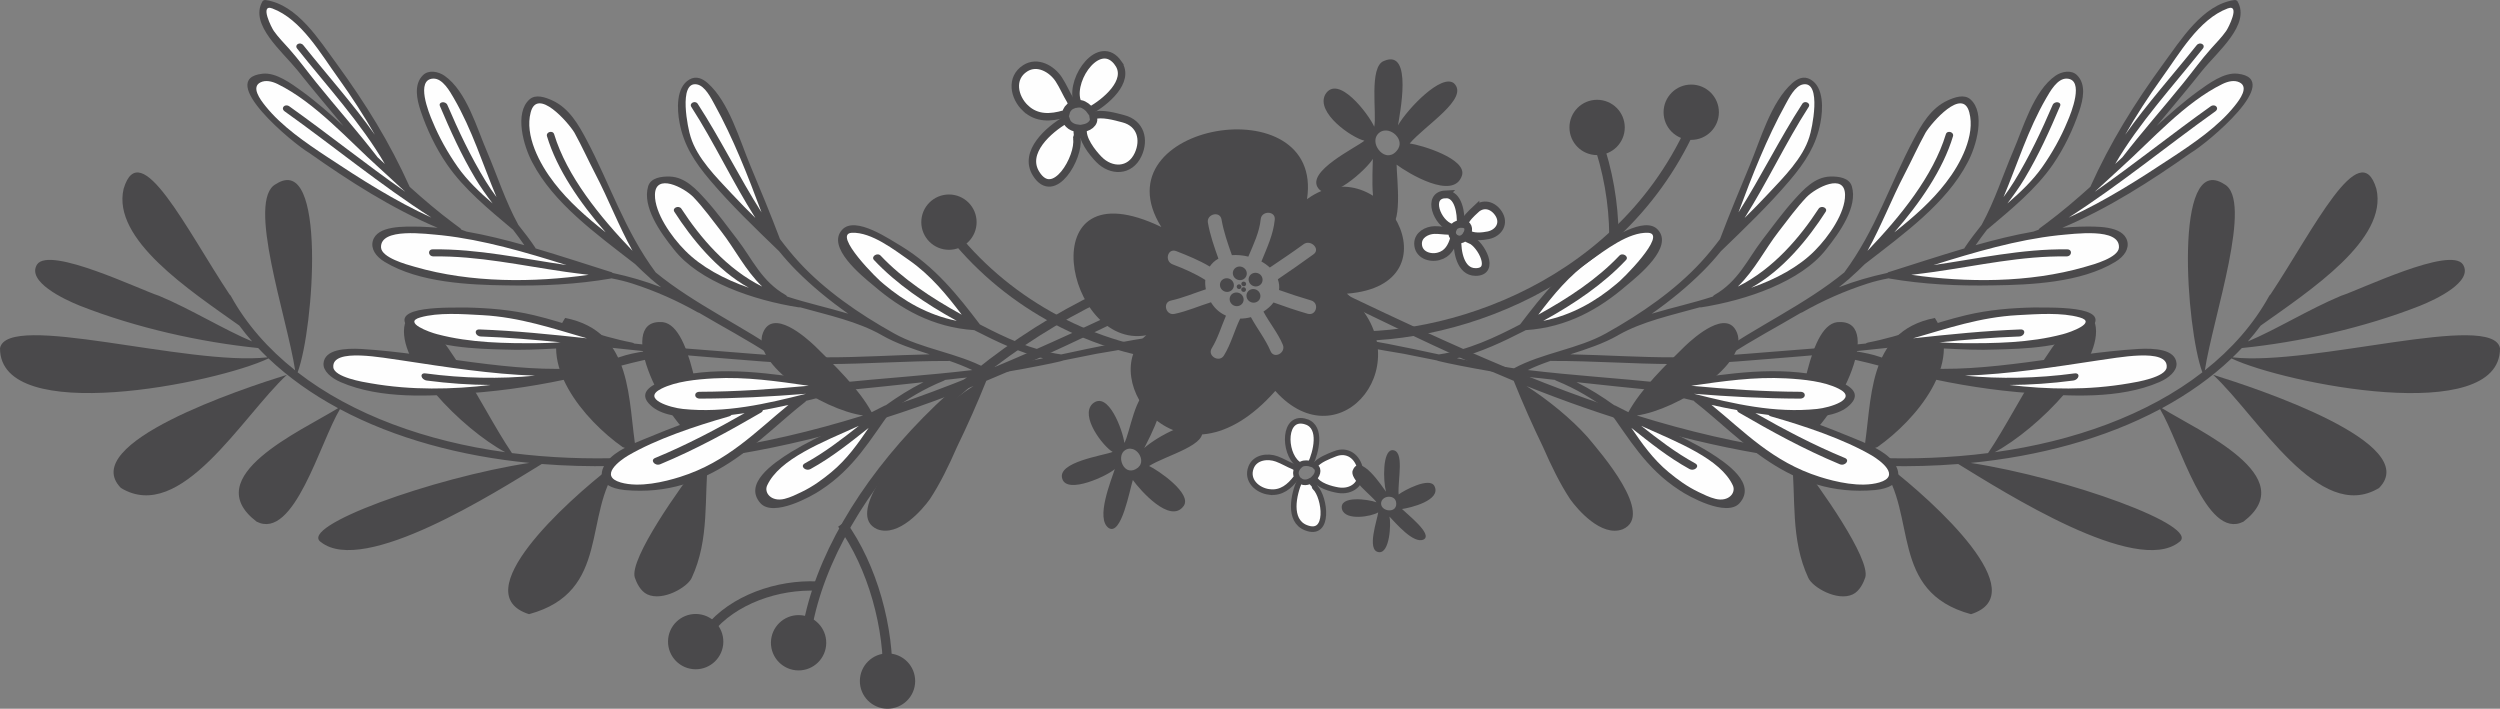 <?xml version="1.0" encoding="UTF-8"?>
<!DOCTYPE svg PUBLIC "-//W3C//DTD SVG 1.1//EN" "http://www.w3.org/Graphics/SVG/1.1/DTD/svg11.dtd">
<!-- Creator: CorelDRAW 2019 (64-Bit) -->
<svg xmlns="http://www.w3.org/2000/svg" xml:space="preserve" width="3.718in" height="1.054in" version="1.1" style="shape-rendering:geometricPrecision; text-rendering:geometricPrecision; image-rendering:optimizeQuality; fill-rule:evenodd; clip-rule:evenodd"
viewBox="0 0 3694.62 1047.36"
 xmlns:xlink="http://www.w3.org/1999/xlink"
 xmlns:xodm="http://www.corel.com/coreldraw/odm/2003">
 <rect x="0" y="0" width="3694.62" height="1047.36" fill="#808080" stroke="none"/>
 <defs>
  <style type="text/css">
   <![CDATA[
    .str0 {stroke:#4A494B;stroke-width:11.04;stroke-miterlimit:10}
    .str1 {stroke:#4A494B;stroke-width:8.28;stroke-miterlimit:10}
    .str2 {stroke:#4A494B;stroke-width:11.37;stroke-miterlimit:10}
    .str3 {stroke:#4A494B;stroke-width:13.8;stroke-miterlimit:10}
    .fil2 {fill:none;fill-rule:nonzero}
    .fil1 {fill:#FEFEFE;fill-rule:nonzero}
    .fil0 {fill:#4A494B;fill-rule:nonzero}
   ]]>
  </style>
 </defs>
 <g id="Layer_x0020_1">
  <path class="fil0" d="M3270.59 553.87c66.02,61.23 156.73,221.05 245.33,167.27 64.75,-65.85 -178.55,-146.53 -245.33,-167.27z"/>
  <path class="fil0" d="M3299.49 528.11c4.68,-4.5 9.22,-9.1 13.62,-13.76 85.31,-8.68 180.17,-29.77 263.37,-62.49 24.21,-9.69 79.13,-35.87 63.42,-60.97 -18.37,-27.7 -152.84,37.64 -180.16,46.24 -46.75,19.49 -96.92,50.48 -137.74,67.47 6.69,-7.58 12.99,-15.4 18.94,-23.41 73.57,-52.35 188.42,-127.36 171,-202.1 -24.2,-81.45 -93.43,61.08 -156.52,156.05 -0.76,0.58 -1.42,1.3 -1.93,2.24 -22.91,41.67 -55.39,78.52 -95.06,109.91 12.01,-78.52 72.65,-252.48 28.37,-275.28 -75.14,-48.4 -56.13,213.92 -32.02,278.22 -80.88,62.87 -190.88,102.18 -306.78,118.03 63.85,-34.44 162.45,-133.35 148.27,-189.97 -36.83,-44.65 -108.88,118.86 -158.24,191.31 -55.31,7.05 -111.77,9.05 -167.27,7.04 -0.07,-0.04 -0.15,-0.08 -0.19,-0.12 0.03,0.04 0.04,0.08 0.07,0.11 -36.78,-1.33 -73.15,-4.38 -108.59,-8.75 -4.37,-0.54 -8.78,-1.17 -13.15,-1.76 68.05,-43.52 135.07,-190.82 70.23,-190.19 -46.6,-2.17 -58.26,132.36 -71.84,189.97 -76.95,-10.49 -153.46,-28.61 -228.33,-51.88 60.26,-8.34 166.53,-76.92 148.05,-122.29 -14.51,-36.23 -63.06,6.57 -76.71,19.64 -28.97,28.39 -65.37,63.51 -84.28,98.58 -165.36,-52.87 -319.7,-128.24 -477.42,-203.43 -0.49,0.39 -0.94,0.79 -1.44,1.17 -1.91,2.86 -5.58,5.05 -8.94,5.92 -0.41,0.11 -0.91,0.15 -1.35,0.25 107.54,51.03 212.22,104.51 320.17,148.96 13.12,32.65 27.54,65.25 43.27,97.67 12,27.38 24.82,54 40.07,77.13 10.97,15.4 46.18,56.48 77.67,44.58 48.3,-20.87 -32.84,-113.42 -52.19,-136.67 -23.86,-26.71 -57.8,-54.38 -89.9,-75 5.58,2.22 11.18,4.42 16.74,6.58 120.62,47 246.01,83.05 375.21,100.54 6.4,58.51 -2.26,119.02 24.56,176.5 6.4,13.98 42.89,34.94 65.56,24.29 10.33,-4.8 16.11,-17.64 18.61,-25.27 7.67,-27.43 -66.08,-132.16 -99.35,-174.33 15.62,2 31.32,3.75 47.05,5.19 24.97,2.28 50.35,3.84 75.93,4.54 53.67,71.01 10.86,186.03 132.54,219.11 94.74,-29.91 -52.77,-164.75 -123.02,-218.9 34.58,0.66 69.47,-0.26 104.22,-3.02 68.1,41.63 262.82,165.65 326.31,115.43 34.77,-23.11 -165.22,-95.12 -308.08,-117.06 100.32,-9.73 198.44,-35.86 280.02,-79.44 29.59,49.25 67.72,194.33 123.15,166.29 87.15,-66.56 -65.29,-133.72 -120.37,-167.74 38.55,-20.8 73.28,-45.45 102.82,-73.53 76.63,36.59 397.12,101.26 396.79,-15.06 -10.38,-54.87 -277.18,26.59 -395.13,13.49z"/>
  <path class="fil0" d="M2754.33 667.59c6.71,-2.23 13.4,-4.5 20.07,-6.82 57.73,-40.55 128.15,-125.33 85.04,-190.89 -102.43,20.03 -92.06,123.92 -105.11,197.71z"/>
  <path class="fil1" d="M1515.68 160.02c-17.17,-16.03 -22.98,-44.75 -0.63,-59.05 18.16,-11.61 39.46,0.87 49.58,16.22 6.61,10.02 11.08,21.28 17.38,31.47 0.75,2.4 1.78,4.65 3.05,6.8 -0.44,0.18 -0.88,0.27 -1.3,0.48 -4.72,2.35 -7.56,6.64 -8.64,11.37 -0.14,0.05 -0.26,0.04 -0.4,0.13 -0.56,0.31 -1.16,0.63 -1.72,0.95 -20.13,5.98 -40.65,7.18 -57.31,-8.38z"/>
  <path class="fil2 str0" d="M1515.68 160.02c-17.17,-16.03 -22.98,-44.75 -0.63,-59.05 18.16,-11.61 39.46,0.87 49.58,16.22 6.61,10.02 11.08,21.28 17.38,31.47 0.75,2.4 1.78,4.65 3.05,6.8 -0.44,0.18 -0.88,0.27 -1.3,0.48 -4.72,2.35 -7.56,6.64 -8.64,11.37 -0.14,0.05 -0.26,0.04 -0.4,0.13 -0.56,0.31 -1.16,0.63 -1.72,0.95 -20.13,5.98 -40.65,7.18 -57.31,-8.38z"/>
  <path class="fil1" d="M1591.37 204.87c4.14,26.92 -33.82,94.19 -60.21,51.79 -19.72,-31.71 19,-65.37 44.24,-79.89 0.79,2.51 2.1,4.86 4,6.86 3.33,3.47 8.03,5.36 12.96,5.98 -0.58,3.69 -0.35,7.49 0.45,11.33 -1.02,0.92 -1.7,2.23 -1.45,3.93z"/>
  <path class="fil2 str0" d="M1591.37 204.87c4.14,26.92 -33.82,94.19 -60.21,51.79 -19.72,-31.71 19,-65.37 44.24,-79.89 0.79,2.51 2.1,4.86 4,6.86 3.33,3.47 8.03,5.36 12.96,5.98 -0.58,3.69 -0.35,7.49 0.45,11.33 -1.02,0.92 -1.7,2.23 -1.45,3.93z"/>
  <path class="fil1" d="M1660.15 175.49c25.52,6.69 32.04,30.87 21.78,52.96 -11.95,25.74 -39.81,25.66 -57.94,7.12 -9.46,-9.69 -26.56,-30.97 -22.87,-46.18 2.68,-0.48 5.22,-1.32 7.45,-2.51 4.1,-2.17 8.03,-6.4 7.56,-11.03 -0.18,-1.87 -0.76,-4.06 -0.91,-5.05 13.85,-3.9 31.65,1.22 44.92,4.7z"/>
  <path class="fil2 str0" d="M1660.15 175.49c25.52,6.69 32.04,30.87 21.78,52.96 -11.95,25.74 -39.81,25.66 -57.94,7.12 -9.46,-9.69 -26.56,-30.97 -22.87,-46.18 2.68,-0.48 5.22,-1.32 7.45,-2.51 4.1,-2.17 8.03,-6.4 7.56,-11.03 -0.18,-1.87 -0.76,-4.06 -0.91,-5.05 13.85,-3.9 31.65,1.22 44.92,4.7z"/>
  <path class="fil1" d="M1652.61 93.41c-26.97,-38.36 -70.59,21.16 -61.19,55.02 0.05,0.07 0.08,0.14 0.14,0.22 0.44,0.73 0.59,1.41 0.59,2.09 0.34,0.98 0.97,1.8 1.42,2.72 1.23,-0.05 2.44,-0.2 3.78,0.04 5.12,0.91 11.12,5.72 13.92,9.69 20.94,-11.25 60.15,-43.02 41.32,-69.77z"/>
  <path class="fil2 str0" d="M1652.61 93.41c-26.97,-38.36 -70.59,21.16 -61.19,55.02 0.05,0.07 0.08,0.14 0.14,0.22 0.44,0.73 0.59,1.41 0.59,2.09 0.34,0.98 0.97,1.8 1.42,2.72 1.23,-0.05 2.44,-0.2 3.78,0.04 5.12,0.91 11.12,5.72 13.92,9.69 20.94,-11.25 60.15,-43.02 41.32,-69.77z"/>
  <path class="fil1" d="M1876.19 727.12c-17.95,-2.07 -34.67,-17.2 -27.37,-36.25 5.94,-15.49 24.82,-17.49 38.09,-12.61 8.67,3.19 16.58,8.11 25.12,11.55 1.56,1.13 3.23,2.07 5,2.81 -0.19,0.31 -0.43,0.57 -0.58,0.88 -1.85,3.62 -1.64,7.56 -0.15,10.99 -0.07,0.1 -0.15,0.15 -0.21,0.26 -0.19,0.44 -0.41,0.91 -0.63,1.38 -9.72,12.88 -21.86,22.99 -39.27,20.98z"/>
  <path class="fil2 str1" d="M1876.19 727.12c-17.95,-2.07 -34.67,-17.2 -27.37,-36.25 5.94,-15.49 24.82,-17.49 38.09,-12.61 8.67,3.19 16.58,8.11 25.12,11.55 1.56,1.13 3.23,2.07 5,2.81 -0.19,0.31 -0.43,0.57 -0.58,0.88 -1.85,3.62 -1.64,7.56 -0.15,10.99 -0.07,0.1 -0.15,0.15 -0.21,0.26 -0.19,0.44 -0.41,0.91 -0.63,1.38 -9.72,12.88 -21.86,22.99 -39.27,20.98z"/>
  <path class="fil1" d="M1943.51 720.31c14.85,14.77 22.09,73.74 -13.61,59.53 -26.68,-10.6 -18.1,-49.12 -9.11,-69.63 1.63,1.2 3.52,2.05 5.61,2.43 3.66,0.62 7.43,-0.36 10.76,-2.24 1.31,2.55 3.2,4.8 5.45,6.82 -0.21,1.04 -0.04,2.15 0.9,3.09z"/>
  <path class="fil2 str1" d="M1943.51 720.31c14.85,14.77 22.09,73.74 -13.61,59.53 -26.68,-10.6 -18.1,-49.12 -9.11,-69.63 1.63,1.2 3.52,2.05 5.61,2.43 3.66,0.62 7.43,-0.36 10.76,-2.24 1.31,2.55 3.2,4.8 5.45,6.82 -0.21,1.04 -0.04,2.15 0.9,3.09z"/>
  <path class="fil1" d="M1972.66 670.72c18.84,-7.51 33.93,4.47 37.65,22.83 4.36,21.38 -12.92,34.06 -32.6,30.86 -10.28,-1.67 -30.59,-7.05 -35.25,-18.14 1.44,-1.52 2.64,-3.2 3.47,-4.95 1.56,-3.22 2.05,-7.63 -0.35,-10.28 -0.97,-1.06 -2.32,-2.16 -2.87,-2.71 6.79,-8.75 20.14,-13.71 29.95,-17.61z"/>
  <path class="fil2 str1" d="M1972.66 670.72c18.84,-7.51 33.93,4.47 37.65,22.83 4.36,21.38 -12.92,34.06 -32.6,30.86 -10.28,-1.67 -30.59,-7.05 -35.25,-18.14 1.44,-1.52 2.64,-3.2 3.47,-4.95 1.56,-3.22 2.05,-7.63 -0.35,-10.28 -0.97,-1.06 -2.32,-2.16 -2.87,-2.71 6.79,-8.75 20.14,-13.71 29.95,-17.61z"/>
  <path class="fil1" d="M1930.5 623.36c-34.2,-11.41 -34.02,45.33 -12.76,61.99 0.07,0.03 0.13,0.05 0.2,0.08 0.61,0.23 1.01,0.59 1.32,1.03 0.67,0.43 1.41,0.66 2.11,1.02 0.75,-0.61 1.44,-1.23 2.36,-1.7 3.59,-1.78 9.5,-1.55 13.04,-0.36 7.83,-16.53 17.6,-54.09 -6.28,-62.06z"/>
  <path class="fil2 str1" d="M1930.5 623.36c-34.2,-11.41 -34.02,45.33 -12.76,61.99 0.07,0.03 0.13,0.05 0.2,0.08 0.61,0.23 1.01,0.59 1.32,1.03 0.67,0.43 1.41,0.66 2.11,1.02 0.75,-0.61 1.44,-1.23 2.36,-1.7 3.59,-1.78 9.5,-1.55 13.04,-0.36 7.83,-16.53 17.6,-54.09 -6.28,-62.06z"/>
  <path class="fil1" d="M2126.13 378.82c-13.73,3.63 -30.32,-2.62 -30.46,-18.67 -0.09,-13.04 13.14,-19.94 24.27,-20.19 7.26,-0.16 14.48,1.17 21.73,1.23 1.48,0.39 2.95,0.59 4.46,0.62 -0.05,0.29 -0.14,0.55 -0.16,0.83 -0.32,3.17 0.97,6.02 3.05,8.09 -0.03,0.08 -0.07,0.14 -0.08,0.23 -0.02,0.39 -0.03,0.8 -0.04,1.2 -3.42,12.23 -9.41,23.13 -22.75,26.66z"/>
  <path class="fil2 str2" d="M2126.13 378.82c-13.73,3.63 -30.32,-2.62 -30.46,-18.67 -0.09,-13.04 13.14,-19.94 24.27,-20.19 7.26,-0.16 14.48,1.17 21.73,1.23 1.48,0.39 2.95,0.59 4.46,0.62 -0.05,0.29 -0.14,0.55 -0.16,0.83 -0.32,3.17 0.97,6.02 3.05,8.09 -0.03,0.08 -0.07,0.14 -0.08,0.23 -0.02,0.39 -0.03,0.8 -0.04,1.2 -3.42,12.23 -9.41,23.13 -22.75,26.66z"/>
  <path class="fil1" d="M2173.47 354.46c15.13,6.56 37.39,47.65 7.16,47.52 -22.58,-0.1 -27.38,-30.76 -26.69,-48.38 1.53,0.4 3.16,0.5 4.79,0.17 2.86,-0.59 5.34,-2.4 7.25,-4.74 1.7,1.49 3.71,2.6 5.95,3.42 0.14,0.83 0.59,1.59 1.55,2z"/>
  <path class="fil2 str2" d="M2173.47 354.46c15.13,6.56 37.39,47.65 7.16,47.52 -22.58,-0.1 -27.38,-30.76 -26.69,-48.38 1.53,0.4 3.16,0.5 4.79,0.17 2.86,-0.59 5.34,-2.4 7.25,-4.74 1.7,1.49 3.71,2.6 5.95,3.42 0.14,0.83 0.59,1.59 1.55,2z"/>
  <path class="fil1" d="M2180.54 309.76c11.65,-10.93 26.14,-6.49 34.15,5.88 9.36,14.41 0.35,28.65 -14.99,31.98 -8.01,1.73 -24.4,3.64 -31.03,-3.13 0.62,-1.53 1.01,-3.11 1.12,-4.64 0.2,-2.79 -0.7,-6.17 -3.22,-7.43 -1.01,-0.5 -2.32,-0.91 -2.89,-1.15 2.47,-8.37 10.81,-15.83 16.86,-21.52z"/>
  <path class="fil2 str2" d="M2180.54 309.76c11.65,-10.93 26.14,-6.49 34.15,5.88 9.36,14.41 0.35,28.65 -14.99,31.98 -8.01,1.73 -24.4,3.64 -31.03,-3.13 0.62,-1.53 1.01,-3.11 1.12,-4.64 0.2,-2.79 -0.7,-6.17 -3.22,-7.43 -1.01,-0.5 -2.32,-0.91 -2.89,-1.15 2.47,-8.37 10.81,-15.83 16.86,-21.52z"/>
  <path class="fil1" d="M2136.07 287.21c-28.33,1.48 -11.88,42.98 8.5,49.05 0.05,0 0.1,0.02 0.15,0.02 0.52,0 0.91,0.15 1.27,0.36 0.61,0.12 1.21,0.08 1.82,0.15 0.39,-0.66 0.7,-1.32 1.26,-1.93 2.13,-2.32 6.51,-3.86 9.46,-4.01 0.97,-14.36 -2.71,-44.67 -22.46,-43.63z"/>
  <path class="fil2 str2" d="M2136.07 287.21c-28.33,1.48 -11.88,42.98 8.5,49.05 0.05,0 0.1,0.02 0.15,0.02 0.52,0 0.91,0.15 1.27,0.36 0.61,0.12 1.21,0.08 1.82,0.15 0.39,-0.66 0.7,-1.32 1.26,-1.93 2.13,-2.32 6.51,-3.86 9.46,-4.01 0.97,-14.36 -2.71,-44.67 -22.46,-43.63z"/>
  <path class="fil0" d="M2066.06 220.31c-4,6.01 -8.54,8.59 -12.96,9.06 -1.48,0.15 -2.95,0.08 -4.38,-0.22 -4.48,-0.98 -8.56,-4.07 -11.52,-8.11 -1.22,-1.69 -2.3,-3.48 -3.08,-5.41 -1.53,-3.88 -1.97,-8.06 -0.95,-11.86 0.51,-1.88 1.44,-3.65 2.76,-5.25 1.09,-1.33 2.37,-2.57 4.08,-3.59 2.39,-1.42 4.96,-2.01 7.57,-2.06 1.34,-0.03 2.7,0.07 4.06,0.36 4.01,0.87 7.83,3.08 10.83,6.01 0.98,0.98 1.86,2.03 2.64,3.12 2.33,3.31 3.63,7.15 3.33,11.03 -0.15,1.95 -0.72,3.89 -1.76,5.79 -0.22,0.38 -0.36,0.77 -0.61,1.14zm17.23 -8.27c22.76,-26.9 88.64,-66.64 65.49,-88.93 -18.29,-14.91 -68.26,37.24 -82.72,62.04 2.06,-14.48 22.74,-113.74 -20.69,-95.13 -22.75,8.27 -10.34,78.58 -14.46,97.2 -8.28,-18.62 -53.79,-78.59 -72.39,-47.58 -14.48,26.89 39.31,64.13 57.9,68.26 -12.41,10.34 -86.86,45.51 -68.23,70.32 16.52,22.75 72.37,-28.96 80.65,-43.42 0,20.66 -6.27,91.33 20.64,99.6 24.8,6.21 14.51,-72.45 14.51,-91.07 16.55,12.41 84.12,53.51 96.51,16.27 8.29,-24.82 -60.62,-45.5 -77.2,-47.57z"/>
  <path class="fil0" d="M1681.87 690.99c-4.86,3.88 -9.25,4.83 -12.99,4.06 -1.27,-0.26 -2.46,-0.69 -3.55,-1.31 -3.44,-1.99 -5.98,-5.58 -7.36,-9.68 -0.56,-1.7 -0.99,-3.46 -1.12,-5.24 -0.25,-3.59 0.47,-7.14 2.3,-9.99 0.9,-1.41 2.12,-2.63 3.63,-3.58 1.24,-0.81 2.62,-1.51 4.29,-1.89 2.33,-0.56 4.6,-0.36 6.75,0.27 1.12,0.33 2.21,0.76 3.23,1.35 3.08,1.75 5.65,4.57 7.34,7.75 0.55,1.05 1.01,2.14 1.35,3.24 1.06,3.33 1.13,6.82 -0.13,9.93 -0.63,1.56 -1.62,3.01 -2.97,4.29 -0.28,0.26 -0.49,0.54 -0.8,0.79zm16.3 -2.32c25.72,-16.17 90.17,-31.68 76.95,-56.01 -11.14,-17 -65.74,12.82 -84.1,29.45 5.47,-11.37 48.28,-87.52 7.77,-83.55 -20.84,0.88 -28.95,61.88 -37.19,76.1 -1.96,-17.46 -23.73,-78.56 -47.09,-57.93 -18.88,18.31 15.61,62.91 29.8,71.14 -12.88,5.27 -83.19,14.78 -74.34,40 7.65,22.99 66.99,-4.94 77.56,-14.67 -5.38,16.98 -28.92,73.4 -8.97,87.19 18.76,11.57 30.76,-55.74 35.61,-71.03 10.36,14.5 55.18,65.85 75.04,38.48 13.28,-18.23 -37.96,-53.15 -51.04,-59.17z"/>
  <path class="fil0" d="M2063.12 741.57c0.83,4.24 0,7.25 -1.7,9.32 -0.57,0.69 -1.21,1.28 -1.96,1.75 -2.32,1.48 -5.36,1.89 -8.32,1.42 -1.23,-0.21 -2.46,-0.51 -3.59,-1.01 -2.29,-1.01 -4.25,-2.59 -5.43,-4.64 -0.58,-1.02 -0.92,-2.17 -1.03,-3.41 -0.1,-1.02 -0.09,-2.1 0.23,-3.24 0.4,-1.61 1.24,-2.95 2.33,-4.07 0.56,-0.58 1.17,-1.12 1.88,-1.56 2.08,-1.33 4.64,-2 7.16,-2.03 0.82,0 1.64,0.09 2.45,0.22 2.37,0.41 4.55,1.5 6.06,3.28 0.76,0.9 1.34,1.96 1.68,3.22 0.08,0.25 0.19,0.47 0.23,0.75zm3.84 -10.81c-1.67,-21.07 9.59,-65.8 -9.68,-65.51 -14.08,1.38 -13.32,44.67 -9.01,61.34 -5.23,-7.02 -38.34,-58.01 -48.97,-31.76 -6.2,13.13 28.79,37.82 34.88,47.49 -11.37,-4.43 -56.08,-10.75 -50.9,10.33 5.19,17.56 43.81,10.68 53.47,4.6 -0.91,9.63 -17.76,56.05 0.65,58.73 16.63,2.72 18.58,-42.87 16.01,-52.53 8.71,8.81 35.89,41.54 50.84,33.7 13.18,-7.84 -24.41,-36.97 -32.28,-44.9 12.28,-1.71 58.41,-12.74 47.96,-33.83 -6.96,-14.06 -45.03,6.24 -52.96,12.36z"/>
  <path class="fil0" d="M3306.72 108.91c-20.03,-2.32 -42.76,14.67 -58.87,26.29 -21.3,15.51 -41.09,33.1 -60.58,50.82 22.6,-27.24 45.66,-54.31 67.22,-81.56 23.41,-28.93 71.47,-68.04 52.45,-102.1 -0.83,-1.49 -2.69,-2.59 -4.66,-2.32 -47.33,6.46 -79.89,59.97 -105.36,94.37 -43.18,59.35 -78.05,115.84 -107.73,181.6 -0.02,0.03 0,0.04 -0.02,0.07 -20.72,18.69 -42.1,36.92 -64.87,53.92 -0.18,0.11 -0.37,0.22 -0.57,0.33 -0.33,0.22 -0.54,0.47 -0.81,0.69 -2.72,2.01 -5.38,4.06 -8.14,6.02 -1.06,0.76 -1.63,1.59 -1.99,2.4 -2.42,0.85 -4.82,1.79 -7.25,2.61 -0.14,0.04 -0.22,0.13 -0.33,0.18 -28.52,4.97 -57.09,12.08 -85.54,20.1 5.41,-7.83 11.1,-15.56 17,-23.2 0.25,-0.17 0.52,-0.23 0.77,-0.46 35.62,-30.01 71.39,-59.2 96.5,-95.65 16.84,-24.4 29.92,-52.24 38.81,-78.65 6.07,-17.79 10.47,-39.74 -3.19,-53.25 -8.29,-8.24 -22.47,-5.68 -31.91,0.81 -32.71,22.75 -48.13,78.4 -62.43,111.25 -15.45,36.12 -27.27,73.71 -46.72,109.25 -8.78,11.03 -17.36,22.13 -25.04,33.66 -0.23,0.37 -0.25,0.69 -0.4,1.02 -37.53,11.07 -74.69,23.33 -110.05,34.45 -1.49,0.14 -2.66,0.69 -3.54,1.53 -0.13,0.08 -0.21,0.18 -0.31,0.25 -24.82,5.37 -48.41,12.2 -71.65,21.17 4.68,-3.7 9.36,-7.43 13.82,-11.29 0.77,-0.43 1.48,-0.99 2.07,-1.75 0.04,-0.07 0.1,-0.13 0.14,-0.19 7.87,-6.9 15.39,-14.02 22.69,-21.3 0.13,-0.08 0.25,-0.11 0.36,-0.18 57.86,-44.9 119.87,-89.5 151.23,-149.64 13.18,-24.46 26.89,-73.35 4.2,-93.31 -9.17,-8.19 -23.44,-3.08 -33.55,1.51 -24.92,11.32 -38.86,35.91 -50.5,57.93 -34.38,64.5 -56.33,134.37 -102.36,196.28 -57.2,47.03 -130.07,80.12 -192.04,123.59 -19.48,1.09 -38.99,1.8 -58.59,1.88 -51.48,0.18 -102.73,-3.37 -154.26,-4.42 24.64,-7.85 49.23,-15.98 70.19,-27.98 0.3,-0.18 0.62,-0.39 0.92,-0.57 35.42,-20.07 78.25,-29.19 119.92,-40.86 0.76,0.09 1.57,0.12 2.48,-0.03 66.74,-10.48 147.49,-38.04 184.47,-85.59 20.21,-25.15 47.04,-63.19 38.04,-93.24 -3.67,-12.58 -19.31,-14.9 -32.16,-14.46 -22.73,0.76 -39.34,19.24 -52.42,33.65 -17.02,18.83 -32.33,39.81 -47.65,59.89 -21.68,28.26 -35.29,61.26 -70.94,81.53 -1.17,0.66 -1.75,1.44 -2.11,2.23 -29.41,9.68 -60.69,16.44 -90.38,25.41 27.92,-19.56 53.72,-40.84 76.37,-63.58 9.26,-9.29 17.82,-18.94 25.85,-28.83 35.46,-34.2 70.79,-68.12 101.59,-104.4 23.3,-27.44 39.28,-52.22 45.51,-85.69 3.6,-18.88 5.55,-52.1 -14.64,-63.63 -9.95,-5.74 -19.24,-1.59 -27.19,5.47 -31.51,28.08 -47.08,84.17 -62.73,121.52 -14.98,35.93 -30.1,72.29 -43.89,108.82 -8.85,11.75 -18.15,23.28 -28.41,34.38 -37.39,40.65 -87.38,75.64 -140.24,105.07 -40.83,22.92 -94.41,28.98 -135.83,51.55 -28.25,-3.8 -56.36,-9.08 -84.36,-14.86 36.04,-8.82 69.03,-24.88 98.75,-39.99 1.01,-0.51 2,-1.02 3,-1.55 61.81,-4.04 109.55,-32.1 148.1,-65.29 19.83,-16.26 70.12,-57.5 47.39,-82.79 -19.37,-22.29 -72.49,15.32 -87.73,23.98 -49.88,30.42 -83.64,72.93 -116.12,115.65 -0.68,0.36 -1.38,0.72 -2.07,1.08 -34.27,17.82 -74.82,37.14 -118.04,43.27 -25.26,-5.4 -50.52,-10.9 -76.05,-15.79 -41.42,-7.69 -93.19,-17.17 -135.45,-14.15 0,0.02 0,0.03 0.02,0.04 3.15,2.61 5.11,6.03 4.25,10.54 28.53,-2.33 61.2,1.62 93.1,6.89 20.62,5.01 50.21,9.29 62.11,11.5 16.35,3.13 32.69,6.46 49.04,9.82 1.38,1.86 103.3,22.22 151.93,26.19 7.58,0.8 15.05,1.78 22.57,2.59 0.55,0.44 1.13,0.86 1.96,1.19 29.58,11.99 54.31,27.29 77.43,44.03 30.37,41.23 54.34,85.15 104.67,117.78 12.92,8.83 69.69,40.46 88.86,19.16 25.23,-28.55 -17.67,-58.41 -45.4,-75.7 -42.44,-25.91 -93.14,-44.75 -138.33,-68.54 -0.57,-0.29 -1.15,-0.41 -1.71,-0.58 -17.18,-12.35 -35.32,-23.89 -55.55,-34.01 39.35,4.24 78.22,8.47 117.1,12.22 0.36,0.65 1.02,1.2 1.85,1.68 0.82,0.57 1.8,0.87 2.81,1.05 17.35,4.06 34.52,8.42 51.77,12.6 0.29,0.55 0.69,1.1 1.37,1.64 68.34,53.06 139.19,141.95 266.74,130.23 44.09,-4.62 38.39,-31.43 21.12,-47.59 -16.4,-15.47 -42.41,-24.39 -65.89,-34.16 -22.29,-9.25 -45.26,-17.76 -68.81,-25.55 27.78,0.72 55.93,-2.61 71.91,-15.05 38.4,-30.35 -30.48,-45.56 -57.96,-49.84 -72.99,-10.25 -142.94,4.98 -215.87,13.74 -66.24,-6.84 -131.79,-10.93 -198.15,-18.85 10.77,-5.18 22.15,-9.62 33.9,-13.67 0.47,0.05 0.86,0.2 1.38,0.2 60.35,-0.2 120.25,4.5 180.37,4.61 62.89,0.1 124.74,-6.5 187.18,-11.39 11.47,-0.88 23.04,-1.87 34.63,-2.94 45.84,5.6 85.53,18.23 127.89,28.56 0.83,0.62 1.89,1.12 3.44,1.26 0.83,0.07 1.67,0.1 2.51,0.16 3.05,0.72 6.16,1.38 9.23,2.07 0.59,0.4 1.33,0.75 2.29,0.97 51.51,11.73 104.9,20.37 160.35,24.35 55.46,4.27 130.95,9.37 190.27,-16.41 14.08,-6.07 26.09,-16.43 25.29,-27.59 -1.53,-20.87 -32.18,-22.72 -56.29,-21.37 -107.94,6.64 -222.7,36.8 -329.13,27.73 -18.11,-4.46 -35.53,-9.91 -52.67,-15.89 -11.36,-3.98 -24,-6.48 -36.93,-8.44 17.17,-1.79 34.4,-3.57 51.62,-5.44 0.58,0.07 1.13,0.21 1.81,0.17 50.59,-2.76 104.49,5.01 155.69,2.69 34.04,-0.91 112.05,-2.32 138.97,-30.26 34.95,-36.12 -66.15,-31.21 -83.33,-31.86 -33.79,0.7 -66.65,3.33 -100.33,11.28 -48.88,11.5 -95.68,30.99 -145.33,40.55 -1.46,0.28 -2.45,0.81 -3.23,1.45 -32.24,3.45 -64.46,6.54 -96.36,8.87 -35.32,2.57 -70.29,5.84 -105.43,8.24 33.65,-22.24 70.52,-41.59 105.62,-62.4 0.68,-0.16 1.35,-0.36 2.07,-0.76 30.66,-17.38 62.1,-31.38 96.7,-42.57 10.38,-3.36 20.7,-5.78 31.07,-7.75 0.22,0.07 0.47,0.08 0.72,0.14 0.21,0.05 0.36,0.18 0.61,0.22 49.31,8.49 101.42,11.18 153.71,10.07 54.3,-0.77 129.08,-3.8 180.03,-34.77 13.39,-8.07 20.61,-19.42 17.58,-30.81 -6.35,-23.15 -46.06,-21.6 -70.38,-21.17 -8.49,0.22 -16.99,0.84 -25.52,1.61 67.69,-28.43 131.25,-69.32 190.08,-110.79 23.08,-13.39 138.98,-109.11 68.85,-116.91z"/>
  <path class="fil1" d="M3023.93 145.1c5.63,-9.64 16.52,-29.68 30.64,-28.93 26.14,1.23 6.53,50.42 0.69,63.63 -9.35,22.76 -22.27,45.99 -37.12,67.07 -13.89,19.74 -32.18,37.2 -51.52,53.82 9.12,-12.02 17.85,-24.18 25.36,-36.73 20.92,-34.92 37.2,-71.15 52.49,-107.18 2.7,-6.4 -8.27,-7.98 -10.97,-1.7 -16.35,38.04 -34.19,76.07 -56.71,112.82 -4.88,7.95 -10.24,15.69 -15.89,23.32 20.76,-49.32 35.86,-99.15 63.04,-146.12z"/>
  <path class="fil1" d="M2814.8 257.04c10.56,-20.32 19.93,-41.12 30.92,-61.05 9.09,-14.99 54.96,-67.73 64.62,-29.84 8.93,33.57 -12.5,75.45 -34.76,104.05 -20.77,27.05 -47.66,50.72 -76.05,73.17 38.06,-43.66 71.87,-92.73 86.71,-141.98 1.92,-6.36 -8.6,-9.4 -10.57,-3 -18.73,61.58 -66.87,121.26 -115.79,172.28 20.73,-37.35 35.44,-76.33 54.92,-113.63z"/>
  <path class="fil1" d="M2628.72 342.02c13.36,-17.22 25.88,-34.6 41.02,-50.61 14.07,-14.43 56.56,-36.2 56.96,-3.52 0.43,26.52 -23.91,61.71 -44.69,82.53 -23.56,23.93 -57.44,42.15 -94.11,54.89 47.57,-26.31 85,-73.25 110.1,-112.28 3.76,-5.84 -6.69,-10.24 -10.46,-4.44 -27.33,41.97 -66.8,88.93 -119.33,114.96 25.08,-24.32 40.28,-55.55 60.5,-81.52z"/>
  <path class="fil1" d="M2638.56 154.52c5.16,-9.28 14.08,-27.83 26.32,-29.86 27.87,-4.75 12.89,66.93 9.07,77.72 -9.74,31.59 -37.6,59.2 -61.15,84.35 -11.15,11.96 -22.73,23.73 -34.53,35.37 34.38,-54.26 60.74,-111.41 94.66,-164.1 3.58,-5.62 -5.85,-10.16 -9.41,-4.61 -33.55,51.65 -60.51,107.24 -94.33,160.47 20.21,-54.45 42.02,-109.74 69.37,-159.35z"/>
  <path class="fil1" d="M2350.83 384.69c20.98,-14.49 55.75,-42.04 84.91,-40.66 29.61,1.53 -39.28,70.46 -47.37,75.96 -29.01,24.5 -64.73,45.63 -107.65,54.19 46.34,-25.42 89.4,-54.82 122.31,-89.94 4.76,-5.12 -5,-11.54 -9.81,-6.46 -32.51,34.36 -74.71,62.4 -119.88,87.29 22.02,-29.13 45.81,-58.16 77.49,-80.37z"/>
  <path class="fil1" d="M2505.32 684.84c-29.67,-16.22 -54.93,-35.93 -79.93,-55.53 54.23,24.4 117.45,48.9 135.52,88.12 4.95,10.82 -6.19,24.62 -25.67,19.82 -9,-2.24 -17.25,-6.38 -24.97,-10.06 -16.91,-8.09 -31.1,-18.54 -44.08,-29.26 -23.51,-19.42 -39.61,-42.58 -55.3,-65.58 27.01,21.32 53.85,43.16 85.74,60.72 7.51,4.13 16.14,-4.18 8.69,-8.22z"/>
  <path class="fil1" d="M2766.48 673.27c11.82,7.07 43.79,30.14 10.78,39.76 -27.76,7.98 -64.68,-0.95 -87.8,-8.26 -70.05,-22.06 -112.19,-67.45 -160.17,-106.4 12.53,2.84 25.19,5.42 37.96,7.75 0.13,1.3 0.9,2.58 2.63,3.58 47.4,27.52 95.85,54.24 148.97,76.36 7.88,3.27 15.46,-6.03 7.65,-9.22 -46.9,-19.36 -90.21,-42.33 -132.32,-66.28 0.15,0.03 0.29,0.04 0.44,0.07 5.52,0.75 12.01,1.67 18.99,2.57 0.73,0.85 1.73,1.64 3.35,2.1 50.75,14.49 107.98,33.72 149.52,57.97z"/>
  <path class="fil1" d="M2640 559.19c25.98,1.44 55.97,4.53 77.11,15.17 30.66,15.26 -13.83,28.26 -31.56,29.98 -62.8,6.65 -123.88,-7.72 -182.1,-22.4 51.62,4.16 103.66,6.97 156.7,7.16 9.16,0 9.54,-10.09 0.5,-10.1 -54.15,-0.18 -107.83,-3.89 -161.27,-8.89 46.79,-6.71 92.55,-13.51 140.62,-10.92z"/>
  <path class="fil1" d="M3100.92 532.58c25.67,-3.24 103.79,-19.34 101.11,10.2 -1.39,14.59 -43.61,21.81 -55.48,23.69 -60.02,10.43 -119.99,9.25 -177.02,2.46 31.03,-0.17 62.59,-2.36 94.2,-6.52 9.21,-1.21 11.15,-11.84 1.96,-10.58 -55.21,7.37 -109.69,8.43 -161.81,3.35 65.08,-2.24 131.35,-12.59 197.05,-22.6z"/>
  <path class="fil1" d="M2981.49 465.75c30.05,-1.63 65.45,-4.29 92.12,3.38 26.17,7.49 -14.04,22 -25.01,24.75 -49.18,13.06 -101.33,13.61 -149.45,13.26 -10.76,-0.07 -21.75,-0.62 -32.8,-1.28 39.4,-3.89 78.64,-7.19 117.56,-8.57 8.8,-0.32 10.79,-10.78 2.05,-10.43 -52.73,1.96 -105.63,7.36 -158.73,13.13 51.04,-14.74 99.41,-31.21 154.26,-34.23z"/>
  <path class="fil1" d="M3131.51 365.72c-0.76,14.93 -36.99,25.04 -49.97,28.61 -83.26,24.2 -176.43,23.28 -256.92,11.81 11.24,-1.42 22.56,-2.75 34,-4.37 66.01,-9.47 129.03,-23.73 195.25,-22.84 8.24,0.08 9.23,-10.38 1.16,-10.45 -67.08,-0.83 -131.04,13.6 -197.66,23.27 60.69,-19.01 122.72,-37.32 184.22,-44.04 24.25,-2.1 91.21,-11.65 89.91,18.01z"/>
  <path class="fil1" d="M3284.4 124.16c8.53,-4.13 17.74,-6.13 25.18,-2.47 14.13,6.89 0.95,24.86 -7.3,35.09 -23.85,29.87 -59.44,54.19 -92.04,75.69 -48.56,32.15 -99.18,64.56 -153.14,89.09 75.51,-48.41 144.63,-105.51 216.73,-156.91 6.68,-4.78 -0.32,-12.12 -6.89,-7.44 -57.48,40.91 -112.78,85.37 -171.28,126.28 13.15,-11.98 26.1,-24.07 39.2,-35.98 44.64,-40.12 93.93,-96.16 149.54,-123.34z"/>
  <path class="fil1" d="M3136.56 232.44c-3.54,3.27 -7.12,6.55 -10.67,9.84 35.09,-60.35 85.69,-115.25 129.53,-170.37 4.71,-5.94 -4.44,-10.9 -9.14,-5.04 -34.53,43.21 -73.31,86.57 -105.64,132.27 16.25,-28.42 34.15,-55.98 54.52,-84.45 25.06,-34.45 54.09,-86.25 97.07,-102.25 19.11,-7.11 0.9,29.08 -2.39,33.47 -6.47,9.21 -14.78,17.57 -22.36,26.06 -14.25,15.97 -26.9,33.51 -40.29,50.08 -29.68,36.7 -61.7,72.89 -90.63,110.38z"/>
  <path class="fil0" d="M424.03 553.87c-66.02,61.23 -156.72,221.05 -245.32,167.27 -64.77,-65.85 178.55,-146.53 245.32,-167.27z"/>
  <path class="fil0" d="M1763.45 417.33c-2.3,-1.39 -3.88,-3.38 -4.64,-5.8 -0.25,-0.41 -0.4,-0.87 -0.61,-1.28 -155.01,73.93 -306.97,147.7 -469.6,199.69 -18.9,-35.08 -55.3,-70.19 -84.27,-98.58 -13.65,-13.07 -62.21,-55.87 -76.72,-19.64 -18.49,45.37 87.79,113.95 148.04,122.29 -74.85,23.27 -151.36,41.4 -228.31,51.88 -13.6,-57.61 -25.25,-192.14 -71.84,-189.97 -64.85,-0.63 2.18,146.67 70.21,190.19 -4.36,0.59 -8.76,1.23 -13.14,1.76 -35.43,4.37 -71.82,7.43 -108.6,8.75 0.03,-0.03 0.06,-0.07 0.1,-0.11 -0.07,0.04 -0.15,0.08 -0.21,0.12 -55.5,2.01 -111.97,0.02 -167.27,-7.04 -49.35,-72.45 -121.41,-235.96 -158.23,-191.31 -14.18,56.62 84.4,155.53 148.25,189.97 -115.89,-15.85 -225.88,-55.16 -306.76,-118.03 24.11,-64.31 43.12,-326.63 -32.02,-278.22 -44.28,22.8 16.36,196.76 28.35,275.28 -39.65,-31.39 -72.14,-68.24 -95.04,-109.91 -0.51,-0.94 -1.17,-1.66 -1.93,-2.24 -63.09,-94.97 -132.34,-237.5 -156.54,-156.05 -17.4,74.74 97.45,149.75 171.02,202.1 5.94,8.01 12.24,15.83 18.94,23.41 -40.82,-16.99 -90.99,-47.98 -137.74,-67.47 -27.31,-8.6 -161.78,-73.94 -180.15,-46.24 -15.72,25.1 39.21,51.28 63.4,60.97 83.22,32.71 178.05,53.81 263.37,62.49 4.4,4.66 8.96,9.26 13.64,13.76 -117.95,13.1 -384.75,-68.35 -395.14,-13.49 -0.33,116.32 320.15,51.65 396.81,15.06 29.51,28.08 64.25,52.73 102.8,73.53 -55.09,34.02 -207.52,101.19 -120.37,167.74 55.43,28.05 93.55,-117.03 123.13,-166.29 81.58,43.58 179.71,69.71 280.02,79.44 -142.86,21.95 -342.84,93.95 -308.06,117.06 63.49,50.21 258.21,-73.8 326.31,-115.43 34.74,2.76 69.65,3.69 104.21,3.02 -70.25,54.15 -217.74,188.99 -123.02,218.9 121.67,-33.07 78.87,-148.09 132.55,-219.11 25.58,-0.7 50.95,-2.27 75.94,-4.54 15.72,-1.44 31.4,-3.19 47.05,-5.19 -33.28,42.17 -107.05,146.9 -99.36,174.33 2.48,7.63 8.28,20.47 18.6,25.27 22.68,10.64 59.15,-10.31 65.56,-24.29 26.82,-57.48 18.17,-117.98 24.54,-176.5 129.21,-17.49 254.62,-53.54 375.22,-100.54 5.56,-2.17 11.18,-4.36 16.74,-6.58 -32.08,20.62 -66.01,48.3 -89.9,75 -19.35,23.26 -100.48,115.8 -52.19,136.67 31.5,11.9 66.71,-29.18 77.67,-44.58 15.26,-23.13 28.09,-49.74 40.08,-77.13 15.74,-32.42 30.16,-65.01 43.27,-97.67 104,-42.82 205,-94.01 308.41,-143.34 -0.91,-0.69 -1.78,-1.41 -2.57,-2.14z"/>
  <path class="fil0" d="M940.29 667.59c-6.72,-2.23 -13.42,-4.5 -20.07,-6.82 -57.71,-40.55 -128.15,-125.33 -85.05,-190.89 102.44,20.03 92.07,123.92 105.12,197.71z"/>
  <path class="fil0" d="M1777.09 499.15c1.62,-0.36 3.12,-0.52 4.61,-0.67 -0.13,-1.53 0,-3.02 0.29,-4.44 -42.64,-3.53 -95.5,6.16 -137.68,13.97 -25.52,4.89 -50.78,10.4 -76.04,15.79 -43.21,-6.13 -83.77,-25.45 -118.05,-43.27 -0.68,-0.36 -1.38,-0.72 -2.06,-1.08 -32.48,-42.72 -66.24,-85.23 -116.12,-115.65 -15.25,-8.65 -68.38,-46.27 -87.74,-23.98 -22.72,25.29 27.55,66.53 47.41,82.79 38.52,33.18 86.27,61.24 148.09,65.29 0.99,0.53 2,1.04 3,1.55 29.72,15.11 62.71,31.16 98.73,39.99 -28.01,5.78 -56.09,11.07 -84.35,14.86 -41.43,-22.57 -95.02,-28.63 -135.85,-51.55 -52.85,-29.43 -102.83,-64.42 -140.24,-105.07 -10.23,-11.1 -19.56,-22.63 -28.39,-34.38 -13.79,-36.54 -28.93,-72.9 -43.9,-108.82 -15.65,-37.35 -31.23,-93.44 -62.73,-121.52 -7.95,-7.05 -17.24,-11.21 -27.21,-5.47 -20.18,11.53 -18.23,44.75 -14.63,63.63 6.22,33.47 22.21,58.25 45.51,85.69 30.79,36.29 66.13,70.2 101.59,104.4 8.04,9.89 16.59,19.54 25.85,28.83 22.65,22.73 48.45,44.02 76.37,63.58 -29.7,-8.97 -60.98,-15.74 -90.39,-25.41 -0.34,-0.8 -0.93,-1.57 -2.1,-2.23 -35.66,-20.28 -49.26,-53.28 -70.95,-81.53 -15.31,-20.08 -30.63,-41.06 -47.66,-59.89 -13.07,-14.41 -29.67,-32.89 -52.41,-33.65 -12.85,-0.43 -28.49,1.89 -32.17,14.46 -8.98,30.05 17.83,68.09 38.05,93.24 36.99,47.55 117.73,75.11 184.46,85.59 0.93,0.15 1.74,0.12 2.5,0.03 41.66,11.66 84.5,20.79 119.91,40.86 0.32,0.18 0.63,0.39 0.95,0.57 20.94,11.99 45.52,20.12 70.17,27.98 -51.52,1.05 -102.79,4.6 -154.26,4.42 -19.6,-0.08 -39.12,-0.79 -58.58,-1.88 -62,-43.46 -134.85,-76.56 -192.05,-123.59 -46.04,-61.91 -67.98,-131.78 -102.35,-196.28 -11.68,-22.02 -25.62,-46.61 -50.52,-57.93 -10.11,-4.59 -24.39,-9.69 -33.55,-1.51 -22.7,19.96 -9,68.85 4.18,93.31 31.36,60.14 93.39,104.74 151.25,149.64 0.11,0.07 0.23,0.09 0.34,0.18 7.32,7.28 14.84,14.4 22.7,21.3 0.04,0.07 0.1,0.13 0.14,0.19 0.59,0.76 1.28,1.33 2.09,1.75 4.44,3.87 9.12,7.59 13.8,11.29 -23.26,-8.97 -46.85,-15.8 -71.65,-21.17 -0.1,-0.07 -0.18,-0.16 -0.3,-0.25 -0.88,-0.84 -2.06,-1.4 -3.55,-1.53 -35.38,-11.12 -72.54,-23.38 -110.05,-34.45 -0.15,-0.33 -0.16,-0.65 -0.41,-1.02 -7.66,-11.54 -16.25,-22.64 -25.04,-33.66 -19.43,-35.54 -31.27,-73.13 -46.71,-109.25 -14.3,-32.85 -29.73,-88.5 -62.43,-111.25 -9.44,-6.5 -23.62,-9.05 -31.9,-0.81 -13.68,13.51 -9.28,35.46 -3.2,53.25 8.91,26.41 21.96,54.25 38.82,78.65 25.11,36.45 60.85,65.65 96.48,95.65 0.26,0.22 0.54,0.29 0.79,0.46 5.91,7.65 11.58,15.37 17,23.2 -28.45,-8.02 -57.03,-15.13 -85.52,-20.1 -0.14,-0.05 -0.21,-0.14 -0.34,-0.18 -2.43,-0.81 -4.83,-1.75 -7.26,-2.61 -0.34,-0.81 -0.91,-1.64 -1.99,-2.4 -2.75,-1.96 -5.42,-4 -8.13,-6.02 -0.27,-0.22 -0.48,-0.47 -0.83,-0.69 -0.2,-0.11 -0.38,-0.22 -0.56,-0.33 -22.77,-16.99 -44.15,-35.23 -64.87,-53.92 -0.02,-0.03 0,-0.04 -0.02,-0.07 -29.67,-65.76 -64.55,-122.25 -107.74,-181.6 -25.46,-34.4 -58.03,-87.91 -105.34,-94.37 -1.98,-0.27 -3.85,0.83 -4.68,2.32 -19.01,34.06 29.04,73.17 52.46,102.1 21.56,27.25 44.62,54.31 67.22,81.56 -19.49,-17.72 -39.28,-35.31 -60.58,-50.82 -16.1,-11.62 -38.86,-28.61 -58.87,-26.29 -70.15,7.8 45.77,103.52 68.83,116.91 58.84,41.48 122.4,82.36 190.08,110.79 -8.52,-0.77 -17.04,-1.39 -25.51,-1.61 -24.32,-0.43 -64.05,-1.98 -70.36,21.17 -3.05,11.39 4.18,22.74 17.56,30.81 50.95,30.98 125.74,34 180.03,34.77 52.3,1.1 104.4,-1.59 153.72,-10.07 0.25,-0.04 0.38,-0.17 0.61,-0.22 0.23,-0.05 0.5,-0.07 0.72,-0.14 10.37,1.97 20.69,4.39 31.07,7.75 34.59,11.19 66.05,25.19 96.7,42.57 0.72,0.4 1.41,0.59 2.07,0.76 35.12,20.81 71.97,40.17 105.6,62.4 -35.13,-2.4 -70.1,-5.67 -105.41,-8.24 -31.89,-2.33 -64.12,-5.42 -96.36,-8.87 -0.79,-0.64 -1.78,-1.17 -3.23,-1.45 -49.64,-9.56 -96.46,-29.05 -145.33,-40.55 -33.68,-7.95 -66.56,-10.58 -100.33,-11.28 -17.17,0.65 -118.27,-4.27 -83.33,31.86 26.93,27.94 104.93,29.34 138.95,30.26 51.21,2.32 105.11,-5.45 155.71,-2.69 0.68,0.04 1.21,-0.1 1.81,-0.17 17.23,1.87 34.45,3.65 51.62,5.44 -12.93,1.96 -25.56,4.46 -36.93,8.44 -17.14,5.97 -34.56,11.43 -52.67,15.89 -106.42,9.07 -221.17,-21.09 -329.14,-27.73 -24.11,-1.35 -54.74,0.5 -56.27,21.37 -0.8,11.17 11.21,21.52 25.28,27.59 59.33,25.78 134.8,20.68 190.26,16.41 55.45,-3.98 108.85,-12.61 160.36,-24.35 0.97,-0.22 1.7,-0.56 2.29,-0.97 3.08,-0.69 6.18,-1.35 9.23,-2.07 0.84,-0.07 1.68,-0.09 2.51,-0.16 1.55,-0.14 2.61,-0.63 3.44,-1.26 42.36,-10.33 82.06,-22.96 127.91,-28.56 11.58,1.06 23.15,2.06 34.62,2.94 62.43,4.89 124.29,11.49 187.17,11.39 60.15,-0.11 120.04,-4.8 180.39,-4.61 0.52,0 0.91,-0.14 1.38,-0.2 11.76,4.05 23.12,8.49 33.9,13.67 -66.37,7.92 -131.91,12.02 -198.15,18.85 -72.95,-8.75 -142.9,-23.99 -215.87,-13.74 -27.5,4.28 -96.36,19.49 -57.97,49.84 16,12.44 44.14,15.76 71.93,15.05 -23.55,7.78 -46.51,16.3 -68.81,25.55 -23.48,9.77 -49.51,18.69 -65.91,34.16 -17.25,16.16 -22.95,42.97 21.13,47.59 127.55,11.72 198.4,-77.17 266.73,-130.23 0.69,-0.54 1.09,-1.09 1.38,-1.64 17.25,-4.18 34.42,-8.55 51.76,-12.6 1.02,-0.18 2,-0.48 2.8,-1.05 0.86,-0.48 1.52,-1.03 1.85,-1.68 38.88,-3.74 77.76,-7.98 117.1,-12.22 -20.22,10.12 -38.37,21.66 -55.56,34.01 -0.56,0.16 -1.13,0.29 -1.71,0.58 -45.18,23.8 -95.87,42.64 -138.32,68.54 -27.73,17.28 -70.63,47.15 -45.41,75.7 19.18,21.3 75.96,-10.33 88.86,-19.16 50.33,-32.63 74.33,-76.55 104.67,-117.78 23.13,-16.74 47.87,-32.04 77.45,-44.03 0.81,-0.33 1.41,-0.75 1.96,-1.19 7.52,-0.81 14.99,-1.79 22.58,-2.59 48.61,-3.98 150.52,-24.33 151.91,-26.19 16.34,-3.36 32.69,-6.68 49.04,-9.82 11.89,-2.21 41.48,-6.49 62.11,-11.5 30.71,-5.07 62.13,-8.92 89.88,-7.11 0.31,-2.32 1.74,-4.41 4.8,-5.08z"/>
  <path class="fil1" d="M733.74 291.21c-5.65,-7.62 -11.03,-15.36 -15.89,-23.32 -22.54,-36.75 -40.37,-74.78 -56.72,-112.82 -2.71,-6.28 -13.68,-4.71 -10.97,1.7 15.29,36.03 31.57,72.26 52.49,107.18 7.52,12.55 16.23,24.71 25.37,36.73 -19.37,-16.62 -37.65,-34.08 -51.54,-53.82 -14.85,-21.08 -27.77,-44.31 -37.11,-67.07 -5.85,-13.21 -25.46,-62.4 0.69,-63.63 14.1,-0.74 25,19.3 30.63,28.93 27.19,46.97 42.31,96.8 63.05,146.12z"/>
  <path class="fil1" d="M934.75 370.66c-48.92,-51.02 -97.06,-110.7 -115.79,-172.28 -1.99,-6.4 -12.51,-3.36 -10.59,3 14.85,49.25 48.67,98.32 86.72,141.98 -28.39,-22.45 -55.3,-46.12 -76.07,-73.17 -22.24,-28.6 -43.67,-70.48 -34.76,-104.05 9.66,-37.89 55.54,14.85 64.64,29.84 10.99,19.93 20.36,40.73 30.92,61.05 19.46,37.29 34.18,76.27 54.92,113.63z"/>
  <path class="fil1" d="M1126.41 423.54c-52.53,-26.03 -92.01,-72.99 -119.33,-114.96 -3.78,-5.8 -14.21,-1.4 -10.46,4.44 25.11,39.03 62.54,85.98 110.1,112.28 -36.67,-12.74 -70.54,-30.96 -94.09,-54.89 -20.81,-20.81 -45.14,-56.01 -44.71,-82.53 0.41,-32.68 42.89,-10.9 56.95,3.52 15.16,16.01 27.68,33.39 41.04,50.61 20.2,25.96 35.42,57.2 60.5,81.52z"/>
  <path class="fil1" d="M1125.44 313.88c-33.82,-53.23 -60.79,-108.82 -94.33,-160.47 -3.58,-5.55 -12.99,-1.01 -9.41,4.61 33.91,52.68 60.28,109.84 94.66,164.1 -11.82,-11.65 -23.4,-23.41 -34.54,-35.37 -23.55,-25.15 -51.39,-52.76 -61.13,-84.35 -3.84,-10.79 -18.82,-82.47 9.04,-77.72 12.26,2.03 21.17,20.58 26.34,29.86 27.37,49.61 49.17,104.9 69.37,159.35z"/>
  <path class="fil1" d="M1421.29 465.06c-45.16,-24.89 -87.37,-52.93 -119.88,-87.29 -4.82,-5.08 -14.59,1.34 -9.81,6.46 32.9,35.12 75.97,64.51 122.31,89.94 -42.91,-8.56 -78.64,-29.69 -107.65,-54.19 -8.09,-5.49 -76.98,-74.43 -47.37,-75.96 29.15,-1.38 63.92,26.17 84.9,40.66 31.68,22.21 55.48,51.25 77.5,80.37z"/>
  <path class="fil1" d="M1197.99 693.06c31.9,-17.56 58.73,-39.39 85.76,-60.72 -15.68,22.99 -31.79,46.16 -55.29,65.58 -13.01,10.72 -27.18,21.17 -44.09,29.26 -7.72,3.69 -15.98,7.83 -24.97,10.06 -19.49,4.8 -30.63,-9 -25.67,-19.82 18.06,-39.22 81.27,-63.71 135.51,-88.12 -25.01,19.6 -50.25,39.31 -79.93,55.53 -7.44,4.04 1.19,12.35 8.68,8.22z"/>
  <path class="fil1" d="M1077.67 615.3c1.62,-0.46 2.62,-1.24 3.35,-2.1 6.99,-0.9 13.46,-1.82 19,-2.57 0.15,-0.03 0.29,-0.04 0.44,-0.07 -42.13,23.95 -85.41,46.92 -132.34,66.28 -7.78,3.19 -0.22,12.49 7.65,9.22 53.14,-22.11 101.59,-48.84 148.97,-76.36 1.73,-0.99 2.51,-2.28 2.64,-3.58 12.77,-2.33 25.42,-4.91 37.94,-7.75 -47.96,38.95 -90.12,84.35 -160.15,106.4 -23.14,7.3 -60.04,16.23 -87.8,8.26 -33,-9.62 -1.04,-32.7 10.78,-39.76 41.54,-24.25 98.76,-43.48 149.52,-57.97z"/>
  <path class="fil1" d="M1195.23 570.11c-53.44,5 -107.12,8.71 -161.26,8.89 -9.04,0.01 -8.67,10.1 0.5,10.1 53.05,-0.19 105.07,-3.01 156.7,-7.16 -58.22,14.69 -119.29,29.05 -182.11,22.4 -17.71,-1.73 -62.21,-14.73 -31.56,-29.98 21.15,-10.64 51.13,-13.73 77.12,-15.17 48.07,-2.59 93.83,4.21 140.61,10.92z"/>
  <path class="fil1" d="M790.75 555.18c-52.13,5.08 -106.61,4.01 -161.82,-3.35 -9.19,-1.26 -7.25,9.37 1.96,10.58 31.62,4.16 63.19,6.35 94.22,6.52 -57.05,6.79 -117.01,7.98 -177.02,-2.46 -11.87,-1.88 -54.09,-9.1 -55.5,-23.69 -2.65,-29.54 75.43,-13.44 101.12,-10.2 65.68,10.01 131.98,20.36 197.05,22.6z"/>
  <path class="fil1" d="M867.4 499.98c-53.1,-5.77 -106,-11.17 -158.73,-13.13 -8.75,-0.34 -6.75,10.12 2.04,10.43 38.92,1.38 78.15,4.68 117.54,8.57 -11.03,0.66 -22,1.22 -32.8,1.28 -48.12,0.34 -100.23,-0.21 -149.43,-13.26 -10.97,-2.75 -51.18,-17.25 -25,-24.75 26.64,-7.68 62.06,-5.01 92.11,-3.38 54.85,3.02 103.21,19.49 154.26,34.23z"/>
  <path class="fil1" d="M653.02 347.71c61.5,6.72 123.55,25.04 184.24,44.04 -66.61,-9.68 -130.56,-24.1 -197.65,-23.27 -8.08,0.07 -7.08,10.53 1.14,10.45 66.24,-0.88 129.26,13.37 195.25,22.84 11.44,1.63 22.78,2.95 34.01,4.37 -80.49,11.47 -173.67,12.38 -256.92,-11.81 -12.97,-3.58 -49.21,-13.68 -49.98,-28.61 -1.28,-29.67 65.67,-20.11 89.91,-18.01z"/>
  <path class="fil1" d="M559.77 247.5c13.1,11.91 26.03,24 39.2,35.98 -58.5,-40.91 -113.81,-85.37 -171.29,-126.28 -6.57,-4.68 -13.55,2.66 -6.89,7.44 72.12,51.4 141.23,108.5 216.73,156.91 -53.94,-24.53 -104.58,-56.94 -153.14,-89.09 -32.6,-21.5 -68.17,-45.82 -92.04,-75.69 -8.24,-10.23 -21.41,-28.2 -7.3,-35.09 7.45,-3.65 16.66,-1.66 25.19,2.47 55.61,27.18 104.9,83.22 149.54,123.34z"/>
  <path class="fil1" d="M467.45 122.06c-13.42,-16.57 -26.06,-34.11 -40.3,-50.08 -7.59,-8.49 -15.9,-16.85 -22.36,-26.06 -3.3,-4.39 -21.49,-40.58 -2.4,-33.47 42.98,15.99 72.02,67.8 97.09,102.25 20.38,28.46 38.27,56.03 54.52,84.45 -32.34,-45.7 -71.12,-89.05 -105.66,-132.27 -4.68,-5.87 -13.83,-0.9 -9.11,5.04 43.82,55.12 94.42,110.02 129.51,170.37 -3.55,-3.3 -7.14,-6.57 -10.69,-9.84 -28.91,-37.49 -60.94,-73.68 -90.6,-110.38z"/>
  <path class="fil0" d="M1941.28 375.74c-17.38,12.59 -35.06,24.94 -52.85,36.96 1.96,5.37 2.51,10.71 1.8,15.87 15.61,5.63 31.38,10.7 47.3,15.4 12.97,3.85 7.69,23.52 -5.18,19.66 -16.95,-4.91 -33.65,-10.55 -50.26,-16.63 -3.85,5.16 -9,9.65 -14.92,13.48 8.79,16.58 21.3,31.43 28.57,48.81 5.18,12.02 -12.85,21.89 -18.07,9.64 -7.58,-17.94 -19.9,-33.3 -29,-50.23 -5.2,1.41 -10.54,2.09 -15.89,2.17 -8.73,17.86 -13.43,37.42 -24.02,54.49 -6.78,11.15 -24.86,0.72 -18.07,-10.53 9.21,-15.02 14.12,-32.11 21.13,-48.34 -8.16,-3.64 -15.65,-9.45 -21.49,-18.62 -0.21,-0.3 -0.39,-0.91 -0.62,-1.21 -18.03,5.63 -35.29,13.29 -53.83,17.21 -12.99,2.91 -18.35,-16.91 -5.34,-19.72 17.71,-3.9 34.38,-11.04 51.55,-16.65 -0.95,-4.71 -1.17,-9.23 -0.84,-13.76 -15.02,-9.55 -31.75,-16.79 -48.24,-23.04 -12.55,-4.82 -7.4,-24.41 5.22,-19.63 16.71,6.51 33.95,13.53 49.59,22.83 3.17,-4.64 7.25,-8.68 12.81,-11.66 -6.21,-17.47 -12.4,-35.12 -15.54,-53.24 -2.18,-12.74 17.96,-17.78 20.15,-4.65 3.09,17.89 9.16,35.32 15.31,52.7 7.86,-0.58 16.1,0.2 24.31,2.14 7.63,-17.95 16.38,-36.11 18.27,-55.22 1.29,-12.99 22.11,-12.62 20.8,0.5 -2.07,21.93 -11.57,41.82 -19.75,61.97 4.62,2.54 8.83,5.56 12.43,8.93 16.8,-11.36 33.61,-22.58 49.88,-34.47 10.51,-7.62 25.44,7.11 14.77,14.82zm-9.71 -81.4c25.67,-168.97 -311.18,-112.49 -215.36,41.11 -196.66,-94.74 -140.85,181.66 -22.28,160.04 -76,63.16 49.53,241.85 190.74,82.26 96.92,108.19 220.39,-47.06 105.84,-143.74 168.15,-13.07 51.09,-219.93 -58.94,-139.67z"/>
  <path class="fil0" d="M1818.67 412.86c-4.83,-3.05 -11.18,-1.81 -14.25,2.8 -2.99,4.72 -1.52,10.99 3.33,14.05 4.78,3.11 11.14,1.81 14.21,-2.81 3.02,-4.73 1.5,-10.93 -3.29,-14.04z"/>
  <path class="fil0" d="M1840.99 409.5c3.04,-4.61 1.62,-10.87 -3.23,-13.93 -4.91,-3.11 -11.21,-1.84 -14.26,2.8 -3.04,4.64 -1.52,10.97 3.3,13.94 4.79,3.15 11.19,1.85 14.19,-2.81z"/>
  <path class="fil0" d="M1818.76 436.71c-2.94,4.68 -1.52,10.97 3.4,14.13 4.75,3.04 11.14,1.74 14.2,-2.88 3,-4.65 1.46,-10.92 -3.26,-14.01 -4.87,-3.08 -11.32,-1.81 -14.34,2.76z"/>
  <path class="fil0" d="M1843.66 431.64c-3.02,4.65 -1.6,10.95 3.29,14.02 4.75,3.02 11.08,1.8 14.19,-2.81 3.01,-4.73 1.53,-10.97 -3.3,-14.05 -4.8,-3.04 -11.19,-1.76 -14.18,2.84z"/>
  <path class="fil0" d="M1846.84 407.61c-3.04,4.6 -1.63,10.89 3.27,14.04 4.91,3.08 11.15,1.82 14.23,-2.79 3.01,-4.75 1.55,-11.06 -3.24,-14.09 -4.84,-3 -11.19,-1.78 -14.26,2.84z"/>
  <path class="fil0" d="M1828.19 421.83c-1.04,1.51 -0.57,3.67 1.09,4.8 1.69,0.98 3.89,0.58 4.89,-1.02 1.02,-1.62 0.54,-3.7 -1.1,-4.78 -1.63,-1.17 -3.84,-0.68 -4.87,0.99z"/>
  <path class="fil0" d="M1835.02 417.67c-0.98,1.55 -0.5,3.78 1.19,4.75 1.63,0.99 3.87,0.73 4.83,-0.9 1.12,-1.68 0.5,-3.78 -1.05,-4.73 -1.71,-1.09 -3.85,-0.66 -4.97,0.88z"/>
  <path class="fil0" d="M1839.78 425.07c-1.67,-1.02 -3.77,-0.63 -4.93,0.98 -1.03,1.67 -0.49,3.7 1.2,4.8 1.58,0.98 3.87,0.66 4.78,-1.01 1.09,-1.52 0.54,-3.73 -1.05,-4.78z"/>
  <path class="fil2 str3" d="M1955.72 493.89c156.3,19.67 430.7,-57.95 543.66,-305.55"/>
  <path class="fil0" d="M2540.27 165.85c0,22.57 -18.3,40.87 -40.89,40.87 -22.57,0 -40.87,-18.3 -40.87,-40.87 0,-22.57 18.3,-40.87 40.87,-40.87 22.58,0 40.89,18.3 40.89,40.87z"/>
  <path class="fil0" d="M2401.16 188.34c0,22.58 -18.3,40.87 -40.89,40.87 -22.56,0 -40.87,-18.29 -40.87,-40.87 0,-22.57 18.3,-40.87 40.87,-40.87 22.58,0 40.89,18.3 40.89,40.87z"/>
  <path class="fil2 str3" d="M2360.28 206.51c16.01,45.34 24.45,93.33 24.86,141.41"/>
  <path class="fil2 str3" d="M1729.26 396.49c-280.06,93.06 -501.11,330.2 -536.42,532.89"/>
  <path class="fil2 str3" d="M1244.19 774.34c45.51,62.68 70.58,154.74 67.43,232.15"/>
  <path class="fil2 str3" d="M1207.86 866.14c-57.89,-2.77 -124.6,19.72 -160.64,65.09"/>
  <path class="fil0" d="M1352.48 1006.94c-0.25,22.57 -18.76,40.66 -41.32,40.41 -22.57,-0.25 -40.66,-18.76 -40.41,-41.32 0.26,-22.57 18.76,-40.66 41.34,-40.41 22.57,0.25 40.65,18.76 40.4,41.32z"/>
  <path class="fil0" d="M1221.06 950.36c-0.25,22.57 -18.76,40.66 -41.32,40.41 -22.57,-0.25 -40.66,-18.76 -40.42,-41.32 0.26,-22.57 18.76,-40.66 41.34,-40.42 22.57,0.25 40.65,18.76 40.4,41.33z"/>
  <path class="fil0" d="M1068.98 948.67c-0.25,22.57 -18.76,40.66 -41.32,40.41 -22.57,-0.26 -40.66,-18.76 -40.42,-41.32 0.25,-22.57 18.76,-40.66 41.32,-40.41 22.57,0.25 40.66,18.76 40.42,41.32z"/>
  <path class="fil2 str3" d="M1402.41 339.26c79.78,104.04 203.19,173.47 333.53,187.63"/>
  <path class="fil0" d="M1443.28 328.29c0,22.57 -18.3,40.87 -40.87,40.87 -22.57,0 -40.87,-18.3 -40.87,-40.87 0,-22.58 18.3,-40.87 40.87,-40.87 22.57,0 40.87,18.29 40.87,40.87z"/>
 </g>
</svg>
